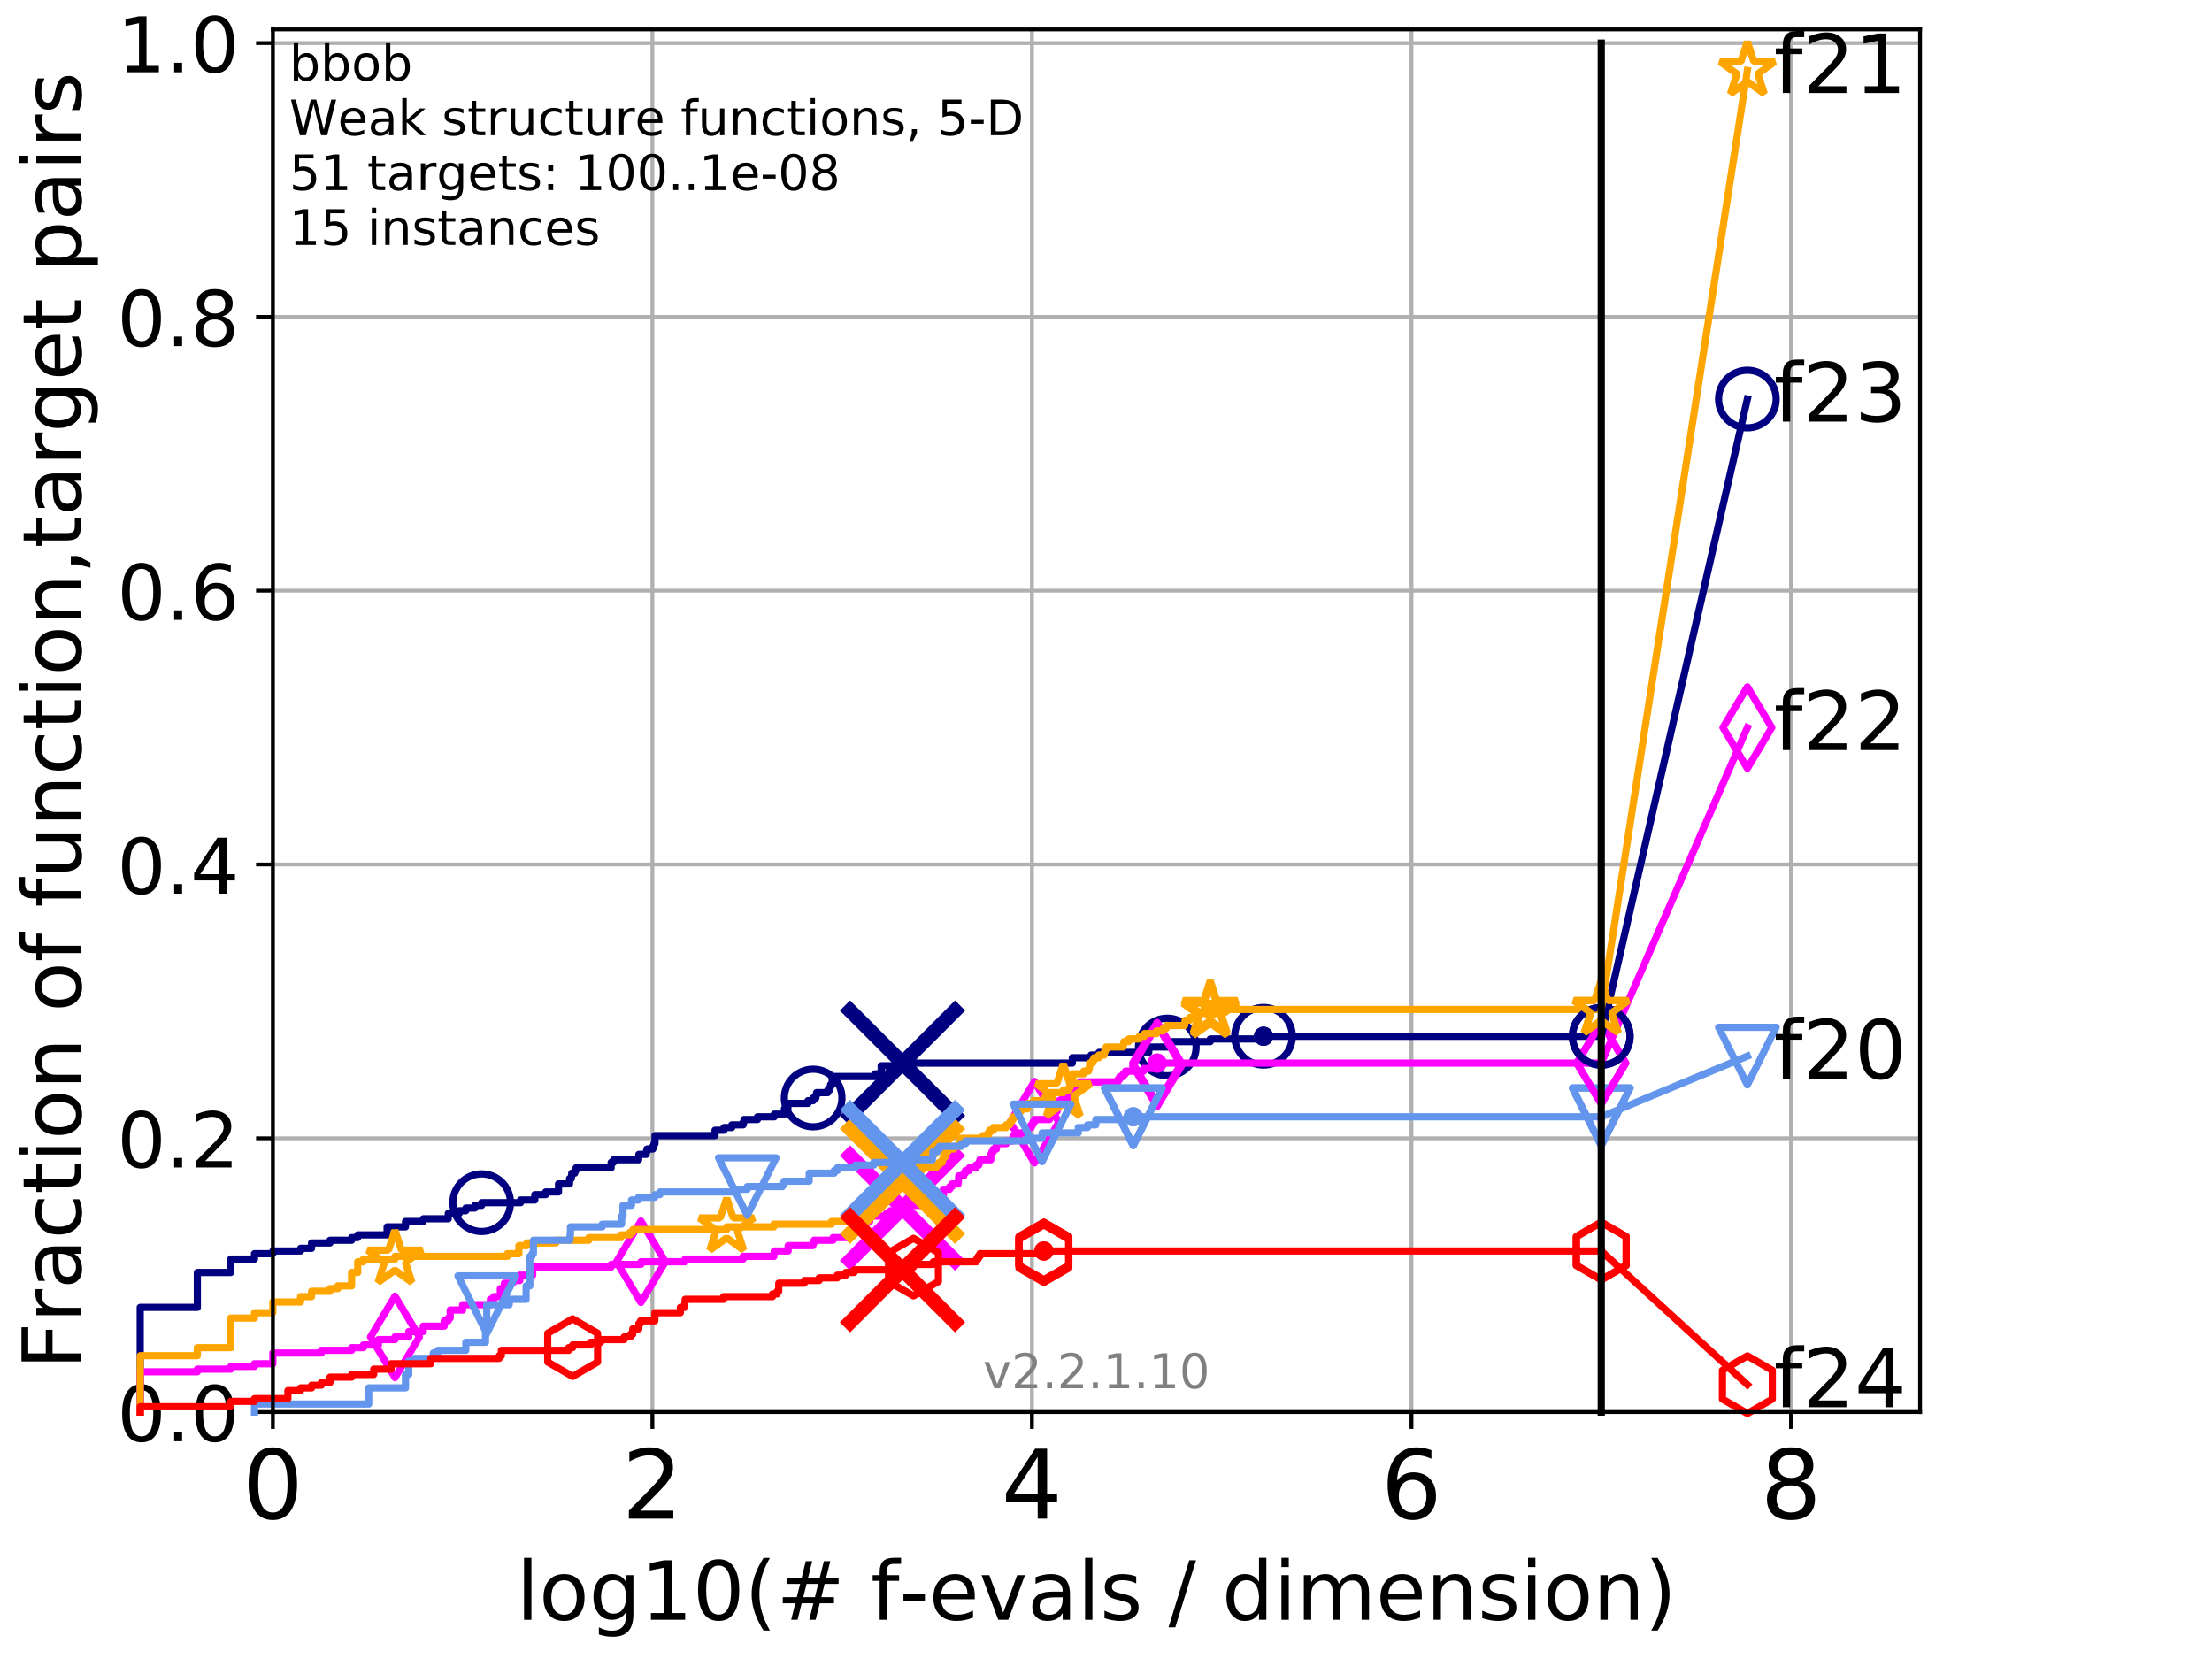<?xml version="1.0" encoding="utf-8" standalone="no"?>
<!DOCTYPE svg PUBLIC "-//W3C//DTD SVG 1.1//EN"
  "http://www.w3.org/Graphics/SVG/1.1/DTD/svg11.dtd">
<!-- Created with matplotlib (http://matplotlib.org/) -->
<svg height="345.6pt" version="1.1" viewBox="0 0 460.8 345.6" width="460.8pt" xmlns="http://www.w3.org/2000/svg" xmlns:xlink="http://www.w3.org/1999/xlink">
 <defs>
  <style type="text/css">
*{stroke-linecap:butt;stroke-linejoin:round;}
  </style>
 </defs>
 <g id="figure_1">
  <g id="patch_1">
   <path d="M 0 345.6 
L 460.8 345.6 
L 460.8 0 
L 0 0 
z
" style="fill:#ffffff;"/>
  </g>
  <g id="axes_1">
   <g id="patch_2">
    <path d="M 56.84 294.16 
L 399.984 294.16 
L 399.984 6.125 
L 56.84 6.125 
z
" style="fill:#ffffff;"/>
   </g>
   <g id="matplotlib.axis_1">
    <g id="xtick_1">
     <g id="line2d_1">
      <path clip-path="url(#p4faa1e0c72)" d="M 56.84 294.16 
L 56.84 6.125 
" style="fill:none;stroke:#b0b0b0;stroke-linecap:square;stroke-width:0.8;"/>
     </g>
     <g id="line2d_2">
      <defs>
       <path d="M 0 0 
L 0 3.5 
" id="mfe5845bbe5" style="stroke:#000000;stroke-width:0.8;"/>
      </defs>
      <g>
       <use style="stroke:#000000;stroke-width:0.8;" x="56.84" xlink:href="#mfe5845bbe5" y="294.16"/>
      </g>
     </g>
     <g id="text_1">
      <!-- 0 -->
      <defs>
       <path d="M 31.781 66.406 
Q 24.172 66.406 20.328 58.906 
Q 16.5 51.422 16.5 36.375 
Q 16.5 21.391 20.328 13.891 
Q 24.172 6.391 31.781 6.391 
Q 39.453 6.391 43.281 13.891 
Q 47.125 21.391 47.125 36.375 
Q 47.125 51.422 43.281 58.906 
Q 39.453 66.406 31.781 66.406 
z
M 31.781 74.219 
Q 44.047 74.219 50.516 64.516 
Q 56.984 54.828 56.984 36.375 
Q 56.984 17.969 50.516 8.266 
Q 44.047 -1.422 31.781 -1.422 
Q 19.531 -1.422 13.062 8.266 
Q 6.594 17.969 6.594 36.375 
Q 6.594 54.828 13.062 64.516 
Q 19.531 74.219 31.781 74.219 
z
" id="DejaVuSans-30"/>
      </defs>
      <g transform="translate(50.477 316.357)scale(0.2 -0.2)">
       <use xlink:href="#DejaVuSans-30"/>
      </g>
     </g>
    </g>
    <g id="xtick_2">
     <g id="line2d_3">
      <path clip-path="url(#p4faa1e0c72)" d="M 135.905 294.16 
L 135.905 6.125 
" style="fill:none;stroke:#b0b0b0;stroke-linecap:square;stroke-width:0.8;"/>
     </g>
     <g id="line2d_4">
      <g>
       <use style="stroke:#000000;stroke-width:0.8;" x="135.905" xlink:href="#mfe5845bbe5" y="294.16"/>
      </g>
     </g>
     <g id="text_2">
      <!-- 2 -->
      <defs>
       <path d="M 19.188 8.297 
L 53.609 8.297 
L 53.609 0 
L 7.328 0 
L 7.328 8.297 
Q 12.938 14.109 22.625 23.891 
Q 32.328 33.688 34.812 36.531 
Q 39.547 41.844 41.422 45.531 
Q 43.312 49.219 43.312 52.781 
Q 43.312 58.594 39.234 62.25 
Q 35.156 65.922 28.609 65.922 
Q 23.969 65.922 18.812 64.312 
Q 13.672 62.703 7.812 59.422 
L 7.812 69.391 
Q 13.766 71.781 18.938 73 
Q 24.125 74.219 28.422 74.219 
Q 39.75 74.219 46.484 68.547 
Q 53.219 62.891 53.219 53.422 
Q 53.219 48.922 51.531 44.891 
Q 49.859 40.875 45.406 35.406 
Q 44.188 33.984 37.641 27.219 
Q 31.109 20.453 19.188 8.297 
z
" id="DejaVuSans-32"/>
      </defs>
      <g transform="translate(129.543 316.357)scale(0.2 -0.2)">
       <use xlink:href="#DejaVuSans-32"/>
      </g>
     </g>
    </g>
    <g id="xtick_3">
     <g id="line2d_5">
      <path clip-path="url(#p4faa1e0c72)" d="M 214.971 294.16 
L 214.971 6.125 
" style="fill:none;stroke:#b0b0b0;stroke-linecap:square;stroke-width:0.8;"/>
     </g>
     <g id="line2d_6">
      <g>
       <use style="stroke:#000000;stroke-width:0.8;" x="214.971" xlink:href="#mfe5845bbe5" y="294.16"/>
      </g>
     </g>
     <g id="text_3">
      <!-- 4 -->
      <defs>
       <path d="M 37.797 64.312 
L 12.891 25.391 
L 37.797 25.391 
z
M 35.203 72.906 
L 47.609 72.906 
L 47.609 25.391 
L 58.016 25.391 
L 58.016 17.188 
L 47.609 17.188 
L 47.609 0 
L 37.797 0 
L 37.797 17.188 
L 4.891 17.188 
L 4.891 26.703 
z
" id="DejaVuSans-34"/>
      </defs>
      <g transform="translate(208.608 316.357)scale(0.2 -0.2)">
       <use xlink:href="#DejaVuSans-34"/>
      </g>
     </g>
    </g>
    <g id="xtick_4">
     <g id="line2d_7">
      <path clip-path="url(#p4faa1e0c72)" d="M 294.036 294.16 
L 294.036 6.125 
" style="fill:none;stroke:#b0b0b0;stroke-linecap:square;stroke-width:0.8;"/>
     </g>
     <g id="line2d_8">
      <g>
       <use style="stroke:#000000;stroke-width:0.8;" x="294.036" xlink:href="#mfe5845bbe5" y="294.16"/>
      </g>
     </g>
     <g id="text_4">
      <!-- 6 -->
      <defs>
       <path d="M 33.016 40.375 
Q 26.375 40.375 22.484 35.828 
Q 18.609 31.297 18.609 23.391 
Q 18.609 15.531 22.484 10.953 
Q 26.375 6.391 33.016 6.391 
Q 39.656 6.391 43.531 10.953 
Q 47.406 15.531 47.406 23.391 
Q 47.406 31.297 43.531 35.828 
Q 39.656 40.375 33.016 40.375 
z
M 52.594 71.297 
L 52.594 62.312 
Q 48.875 64.062 45.094 64.984 
Q 41.312 65.922 37.594 65.922 
Q 27.828 65.922 22.672 59.328 
Q 17.531 52.734 16.797 39.406 
Q 19.672 43.656 24.016 45.922 
Q 28.375 48.188 33.594 48.188 
Q 44.578 48.188 50.953 41.516 
Q 57.328 34.859 57.328 23.391 
Q 57.328 12.156 50.688 5.359 
Q 44.047 -1.422 33.016 -1.422 
Q 20.359 -1.422 13.672 8.266 
Q 6.984 17.969 6.984 36.375 
Q 6.984 53.656 15.188 63.938 
Q 23.391 74.219 37.203 74.219 
Q 40.922 74.219 44.703 73.484 
Q 48.484 72.75 52.594 71.297 
z
" id="DejaVuSans-36"/>
      </defs>
      <g transform="translate(287.674 316.357)scale(0.2 -0.2)">
       <use xlink:href="#DejaVuSans-36"/>
      </g>
     </g>
    </g>
    <g id="xtick_5">
     <g id="line2d_9">
      <path clip-path="url(#p4faa1e0c72)" d="M 373.102 294.16 
L 373.102 6.125 
" style="fill:none;stroke:#b0b0b0;stroke-linecap:square;stroke-width:0.8;"/>
     </g>
     <g id="line2d_10">
      <g>
       <use style="stroke:#000000;stroke-width:0.8;" x="373.102" xlink:href="#mfe5845bbe5" y="294.16"/>
      </g>
     </g>
     <g id="text_5">
      <!-- 8 -->
      <defs>
       <path d="M 31.781 34.625 
Q 24.75 34.625 20.719 30.859 
Q 16.703 27.094 16.703 20.516 
Q 16.703 13.922 20.719 10.156 
Q 24.75 6.391 31.781 6.391 
Q 38.812 6.391 42.859 10.172 
Q 46.922 13.969 46.922 20.516 
Q 46.922 27.094 42.891 30.859 
Q 38.875 34.625 31.781 34.625 
z
M 21.922 38.812 
Q 15.578 40.375 12.031 44.719 
Q 8.5 49.078 8.5 55.328 
Q 8.5 64.062 14.719 69.141 
Q 20.953 74.219 31.781 74.219 
Q 42.672 74.219 48.875 69.141 
Q 55.078 64.062 55.078 55.328 
Q 55.078 49.078 51.531 44.719 
Q 48 40.375 41.703 38.812 
Q 48.828 37.156 52.797 32.312 
Q 56.781 27.484 56.781 20.516 
Q 56.781 9.906 50.312 4.234 
Q 43.844 -1.422 31.781 -1.422 
Q 19.734 -1.422 13.25 4.234 
Q 6.781 9.906 6.781 20.516 
Q 6.781 27.484 10.781 32.312 
Q 14.797 37.156 21.922 38.812 
z
M 18.312 54.391 
Q 18.312 48.734 21.844 45.562 
Q 25.391 42.391 31.781 42.391 
Q 38.141 42.391 41.719 45.562 
Q 45.312 48.734 45.312 54.391 
Q 45.312 60.062 41.719 63.234 
Q 38.141 66.406 31.781 66.406 
Q 25.391 66.406 21.844 63.234 
Q 18.312 60.062 18.312 54.391 
z
" id="DejaVuSans-38"/>
      </defs>
      <g transform="translate(366.739 316.357)scale(0.2 -0.2)">
       <use xlink:href="#DejaVuSans-38"/>
      </g>
     </g>
    </g>
    <g id="text_6">
     <!-- log10(# f-evals / dimension) -->
     <defs>
      <path d="M 9.422 75.984 
L 18.406 75.984 
L 18.406 0 
L 9.422 0 
z
" id="DejaVuSans-6c"/>
      <path d="M 30.609 48.391 
Q 23.391 48.391 19.188 42.75 
Q 14.984 37.109 14.984 27.297 
Q 14.984 17.484 19.156 11.844 
Q 23.344 6.203 30.609 6.203 
Q 37.797 6.203 41.984 11.859 
Q 46.188 17.531 46.188 27.297 
Q 46.188 37.016 41.984 42.703 
Q 37.797 48.391 30.609 48.391 
z
M 30.609 56 
Q 42.328 56 49.016 48.375 
Q 55.719 40.766 55.719 27.297 
Q 55.719 13.875 49.016 6.219 
Q 42.328 -1.422 30.609 -1.422 
Q 18.844 -1.422 12.172 6.219 
Q 5.516 13.875 5.516 27.297 
Q 5.516 40.766 12.172 48.375 
Q 18.844 56 30.609 56 
z
" id="DejaVuSans-6f"/>
      <path d="M 45.406 27.984 
Q 45.406 37.75 41.375 43.109 
Q 37.359 48.484 30.078 48.484 
Q 22.859 48.484 18.828 43.109 
Q 14.797 37.75 14.797 27.984 
Q 14.797 18.266 18.828 12.891 
Q 22.859 7.516 30.078 7.516 
Q 37.359 7.516 41.375 12.891 
Q 45.406 18.266 45.406 27.984 
z
M 54.391 6.781 
Q 54.391 -7.172 48.188 -13.984 
Q 42 -20.797 29.203 -20.797 
Q 24.469 -20.797 20.266 -20.094 
Q 16.062 -19.391 12.109 -17.922 
L 12.109 -9.188 
Q 16.062 -11.328 19.922 -12.344 
Q 23.781 -13.375 27.781 -13.375 
Q 36.625 -13.375 41.016 -8.766 
Q 45.406 -4.156 45.406 5.172 
L 45.406 9.625 
Q 42.625 4.781 38.281 2.391 
Q 33.938 0 27.875 0 
Q 17.828 0 11.672 7.656 
Q 5.516 15.328 5.516 27.984 
Q 5.516 40.672 11.672 48.328 
Q 17.828 56 27.875 56 
Q 33.938 56 38.281 53.609 
Q 42.625 51.219 45.406 46.391 
L 45.406 54.688 
L 54.391 54.688 
z
" id="DejaVuSans-67"/>
      <path d="M 12.406 8.297 
L 28.516 8.297 
L 28.516 63.922 
L 10.984 60.406 
L 10.984 69.391 
L 28.422 72.906 
L 38.281 72.906 
L 38.281 8.297 
L 54.391 8.297 
L 54.391 0 
L 12.406 0 
z
" id="DejaVuSans-31"/>
      <path d="M 31 75.875 
Q 24.469 64.656 21.281 53.656 
Q 18.109 42.672 18.109 31.391 
Q 18.109 20.125 21.312 9.062 
Q 24.516 -2 31 -13.188 
L 23.188 -13.188 
Q 15.875 -1.703 12.234 9.375 
Q 8.594 20.453 8.594 31.391 
Q 8.594 42.281 12.203 53.312 
Q 15.828 64.359 23.188 75.875 
z
" id="DejaVuSans-28"/>
      <path d="M 51.125 44 
L 36.922 44 
L 32.812 27.688 
L 47.125 27.688 
z
M 43.797 71.781 
L 38.719 51.516 
L 52.984 51.516 
L 58.109 71.781 
L 65.922 71.781 
L 60.891 51.516 
L 76.125 51.516 
L 76.125 44 
L 58.984 44 
L 54.984 27.688 
L 70.516 27.688 
L 70.516 20.219 
L 53.078 20.219 
L 48 0 
L 40.188 0 
L 45.219 20.219 
L 30.906 20.219 
L 25.875 0 
L 18.016 0 
L 23.094 20.219 
L 7.719 20.219 
L 7.719 27.688 
L 24.906 27.688 
L 29 44 
L 13.281 44 
L 13.281 51.516 
L 30.906 51.516 
L 35.891 71.781 
z
" id="DejaVuSans-23"/>
      <path id="DejaVuSans-20"/>
      <path d="M 37.109 75.984 
L 37.109 68.5 
L 28.516 68.5 
Q 23.688 68.5 21.797 66.547 
Q 19.922 64.594 19.922 59.516 
L 19.922 54.688 
L 34.719 54.688 
L 34.719 47.703 
L 19.922 47.703 
L 19.922 0 
L 10.891 0 
L 10.891 47.703 
L 2.297 47.703 
L 2.297 54.688 
L 10.891 54.688 
L 10.891 58.5 
Q 10.891 67.625 15.141 71.797 
Q 19.391 75.984 28.609 75.984 
z
" id="DejaVuSans-66"/>
      <path d="M 4.891 31.391 
L 31.203 31.391 
L 31.203 23.391 
L 4.891 23.391 
z
" id="DejaVuSans-2d"/>
      <path d="M 56.203 29.594 
L 56.203 25.203 
L 14.891 25.203 
Q 15.484 15.922 20.484 11.062 
Q 25.484 6.203 34.422 6.203 
Q 39.594 6.203 44.453 7.469 
Q 49.312 8.734 54.109 11.281 
L 54.109 2.781 
Q 49.266 0.734 44.188 -0.344 
Q 39.109 -1.422 33.891 -1.422 
Q 20.797 -1.422 13.156 6.188 
Q 5.516 13.812 5.516 26.812 
Q 5.516 40.234 12.766 48.109 
Q 20.016 56 32.328 56 
Q 43.359 56 49.781 48.891 
Q 56.203 41.797 56.203 29.594 
z
M 47.219 32.234 
Q 47.125 39.594 43.094 43.984 
Q 39.062 48.391 32.422 48.391 
Q 24.906 48.391 20.391 44.141 
Q 15.875 39.891 15.188 32.172 
z
" id="DejaVuSans-65"/>
      <path d="M 2.984 54.688 
L 12.5 54.688 
L 29.594 8.797 
L 46.688 54.688 
L 56.203 54.688 
L 35.688 0 
L 23.484 0 
z
" id="DejaVuSans-76"/>
      <path d="M 34.281 27.484 
Q 23.391 27.484 19.188 25 
Q 14.984 22.516 14.984 16.5 
Q 14.984 11.719 18.141 8.906 
Q 21.297 6.109 26.703 6.109 
Q 34.188 6.109 38.703 11.406 
Q 43.219 16.703 43.219 25.484 
L 43.219 27.484 
z
M 52.203 31.203 
L 52.203 0 
L 43.219 0 
L 43.219 8.297 
Q 40.141 3.328 35.547 0.953 
Q 30.953 -1.422 24.312 -1.422 
Q 15.922 -1.422 10.953 3.297 
Q 6 8.016 6 15.922 
Q 6 25.141 12.172 29.828 
Q 18.359 34.516 30.609 34.516 
L 43.219 34.516 
L 43.219 35.406 
Q 43.219 41.609 39.141 45 
Q 35.062 48.391 27.688 48.391 
Q 23 48.391 18.547 47.266 
Q 14.109 46.141 10.016 43.891 
L 10.016 52.203 
Q 14.938 54.109 19.578 55.047 
Q 24.219 56 28.609 56 
Q 40.484 56 46.344 49.844 
Q 52.203 43.703 52.203 31.203 
z
" id="DejaVuSans-61"/>
      <path d="M 44.281 53.078 
L 44.281 44.578 
Q 40.484 46.531 36.375 47.5 
Q 32.281 48.484 27.875 48.484 
Q 21.188 48.484 17.844 46.438 
Q 14.5 44.391 14.5 40.281 
Q 14.5 37.156 16.891 35.375 
Q 19.281 33.594 26.516 31.984 
L 29.594 31.297 
Q 39.156 29.25 43.188 25.516 
Q 47.219 21.781 47.219 15.094 
Q 47.219 7.469 41.188 3.016 
Q 35.156 -1.422 24.609 -1.422 
Q 20.219 -1.422 15.453 -0.562 
Q 10.688 0.297 5.422 2 
L 5.422 11.281 
Q 10.406 8.688 15.234 7.391 
Q 20.062 6.109 24.812 6.109 
Q 31.156 6.109 34.562 8.281 
Q 37.984 10.453 37.984 14.406 
Q 37.984 18.062 35.516 20.016 
Q 33.062 21.969 24.703 23.781 
L 21.578 24.516 
Q 13.234 26.266 9.516 29.906 
Q 5.812 33.547 5.812 39.891 
Q 5.812 47.609 11.281 51.797 
Q 16.75 56 26.812 56 
Q 31.781 56 36.172 55.266 
Q 40.578 54.547 44.281 53.078 
z
" id="DejaVuSans-73"/>
      <path d="M 25.391 72.906 
L 33.688 72.906 
L 8.297 -9.281 
L 0 -9.281 
z
" id="DejaVuSans-2f"/>
      <path d="M 45.406 46.391 
L 45.406 75.984 
L 54.391 75.984 
L 54.391 0 
L 45.406 0 
L 45.406 8.203 
Q 42.578 3.328 38.25 0.953 
Q 33.938 -1.422 27.875 -1.422 
Q 17.969 -1.422 11.734 6.484 
Q 5.516 14.406 5.516 27.297 
Q 5.516 40.188 11.734 48.094 
Q 17.969 56 27.875 56 
Q 33.938 56 38.25 53.625 
Q 42.578 51.266 45.406 46.391 
z
M 14.797 27.297 
Q 14.797 17.391 18.875 11.75 
Q 22.953 6.109 30.078 6.109 
Q 37.203 6.109 41.297 11.75 
Q 45.406 17.391 45.406 27.297 
Q 45.406 37.203 41.297 42.844 
Q 37.203 48.484 30.078 48.484 
Q 22.953 48.484 18.875 42.844 
Q 14.797 37.203 14.797 27.297 
z
" id="DejaVuSans-64"/>
      <path d="M 9.422 54.688 
L 18.406 54.688 
L 18.406 0 
L 9.422 0 
z
M 9.422 75.984 
L 18.406 75.984 
L 18.406 64.594 
L 9.422 64.594 
z
" id="DejaVuSans-69"/>
      <path d="M 52 44.188 
Q 55.375 50.25 60.062 53.125 
Q 64.75 56 71.094 56 
Q 79.641 56 84.281 50.016 
Q 88.922 44.047 88.922 33.016 
L 88.922 0 
L 79.891 0 
L 79.891 32.719 
Q 79.891 40.578 77.094 44.375 
Q 74.312 48.188 68.609 48.188 
Q 61.625 48.188 57.562 43.547 
Q 53.516 38.922 53.516 30.906 
L 53.516 0 
L 44.484 0 
L 44.484 32.719 
Q 44.484 40.625 41.703 44.406 
Q 38.922 48.188 33.109 48.188 
Q 26.219 48.188 22.156 43.531 
Q 18.109 38.875 18.109 30.906 
L 18.109 0 
L 9.078 0 
L 9.078 54.688 
L 18.109 54.688 
L 18.109 46.188 
Q 21.188 51.219 25.484 53.609 
Q 29.781 56 35.688 56 
Q 41.656 56 45.828 52.969 
Q 50 49.953 52 44.188 
z
" id="DejaVuSans-6d"/>
      <path d="M 54.891 33.016 
L 54.891 0 
L 45.906 0 
L 45.906 32.719 
Q 45.906 40.484 42.875 44.328 
Q 39.844 48.188 33.797 48.188 
Q 26.516 48.188 22.312 43.547 
Q 18.109 38.922 18.109 30.906 
L 18.109 0 
L 9.078 0 
L 9.078 54.688 
L 18.109 54.688 
L 18.109 46.188 
Q 21.344 51.125 25.703 53.562 
Q 30.078 56 35.797 56 
Q 45.219 56 50.047 50.172 
Q 54.891 44.344 54.891 33.016 
z
" id="DejaVuSans-6e"/>
      <path d="M 8.016 75.875 
L 15.828 75.875 
Q 23.141 64.359 26.781 53.312 
Q 30.422 42.281 30.422 31.391 
Q 30.422 20.453 26.781 9.375 
Q 23.141 -1.703 15.828 -13.188 
L 8.016 -13.188 
Q 14.5 -2 17.703 9.062 
Q 20.906 20.125 20.906 31.391 
Q 20.906 42.672 17.703 53.656 
Q 14.5 64.656 8.016 75.875 
z
" id="DejaVuSans-29"/>
     </defs>
     <g transform="translate(107.571 337.434)scale(0.17 -0.17)">
      <use xlink:href="#DejaVuSans-6c"/>
      <use x="27.783" xlink:href="#DejaVuSans-6f"/>
      <use x="88.965" xlink:href="#DejaVuSans-67"/>
      <use x="152.441" xlink:href="#DejaVuSans-31"/>
      <use x="216.064" xlink:href="#DejaVuSans-30"/>
      <use x="279.688" xlink:href="#DejaVuSans-28"/>
      <use x="318.701" xlink:href="#DejaVuSans-23"/>
      <use x="402.49" xlink:href="#DejaVuSans-20"/>
      <use x="434.277" xlink:href="#DejaVuSans-66"/>
      <use x="469.404" xlink:href="#DejaVuSans-2d"/>
      <use x="505.488" xlink:href="#DejaVuSans-65"/>
      <use x="567.012" xlink:href="#DejaVuSans-76"/>
      <use x="626.191" xlink:href="#DejaVuSans-61"/>
      <use x="687.471" xlink:href="#DejaVuSans-6c"/>
      <use x="715.254" xlink:href="#DejaVuSans-73"/>
      <use x="767.354" xlink:href="#DejaVuSans-20"/>
      <use x="799.141" xlink:href="#DejaVuSans-2f"/>
      <use x="832.832" xlink:href="#DejaVuSans-20"/>
      <use x="864.619" xlink:href="#DejaVuSans-64"/>
      <use x="928.096" xlink:href="#DejaVuSans-69"/>
      <use x="955.879" xlink:href="#DejaVuSans-6d"/>
      <use x="1053.291" xlink:href="#DejaVuSans-65"/>
      <use x="1114.814" xlink:href="#DejaVuSans-6e"/>
      <use x="1178.193" xlink:href="#DejaVuSans-73"/>
      <use x="1230.293" xlink:href="#DejaVuSans-69"/>
      <use x="1258.076" xlink:href="#DejaVuSans-6f"/>
      <use x="1319.258" xlink:href="#DejaVuSans-6e"/>
      <use x="1382.637" xlink:href="#DejaVuSans-29"/>
     </g>
    </g>
   </g>
   <g id="matplotlib.axis_2">
    <g id="ytick_1">
     <g id="line2d_11">
      <path clip-path="url(#p4faa1e0c72)" d="M 56.84 294.16 
L 399.984 294.16 
" style="fill:none;stroke:#b0b0b0;stroke-linecap:square;stroke-width:0.8;"/>
     </g>
     <g id="line2d_12">
      <defs>
       <path d="M 0 0 
L -3.5 0 
" id="m2a8daf55e3" style="stroke:#000000;stroke-width:0.8;"/>
      </defs>
      <g>
       <use style="stroke:#000000;stroke-width:0.8;" x="56.84" xlink:href="#m2a8daf55e3" y="294.16"/>
      </g>
     </g>
     <g id="text_7">
      <!-- 0.0 -->
      <defs>
       <path d="M 10.688 12.406 
L 21 12.406 
L 21 0 
L 10.688 0 
z
" id="DejaVuSans-2e"/>
      </defs>
      <g transform="translate(24.395 300.239)scale(0.16 -0.16)">
       <use xlink:href="#DejaVuSans-30"/>
       <use x="63.623" xlink:href="#DejaVuSans-2e"/>
       <use x="95.41" xlink:href="#DejaVuSans-30"/>
      </g>
     </g>
    </g>
    <g id="ytick_2">
     <g id="line2d_13">
      <path clip-path="url(#p4faa1e0c72)" d="M 56.84 237.123 
L 399.984 237.123 
" style="fill:none;stroke:#b0b0b0;stroke-linecap:square;stroke-width:0.8;"/>
     </g>
     <g id="line2d_14">
      <g>
       <use style="stroke:#000000;stroke-width:0.8;" x="56.84" xlink:href="#m2a8daf55e3" y="237.123"/>
      </g>
     </g>
     <g id="text_8">
      <!-- 0.2 -->
      <g transform="translate(24.395 243.202)scale(0.16 -0.16)">
       <use xlink:href="#DejaVuSans-30"/>
       <use x="63.623" xlink:href="#DejaVuSans-2e"/>
       <use x="95.41" xlink:href="#DejaVuSans-32"/>
      </g>
     </g>
    </g>
    <g id="ytick_3">
     <g id="line2d_15">
      <path clip-path="url(#p4faa1e0c72)" d="M 56.84 180.087 
L 399.984 180.087 
" style="fill:none;stroke:#b0b0b0;stroke-linecap:square;stroke-width:0.8;"/>
     </g>
     <g id="line2d_16">
      <g>
       <use style="stroke:#000000;stroke-width:0.8;" x="56.84" xlink:href="#m2a8daf55e3" y="180.087"/>
      </g>
     </g>
     <g id="text_9">
      <!-- 0.4 -->
      <g transform="translate(24.395 186.166)scale(0.16 -0.16)">
       <use xlink:href="#DejaVuSans-30"/>
       <use x="63.623" xlink:href="#DejaVuSans-2e"/>
       <use x="95.41" xlink:href="#DejaVuSans-34"/>
      </g>
     </g>
    </g>
    <g id="ytick_4">
     <g id="line2d_17">
      <path clip-path="url(#p4faa1e0c72)" d="M 56.84 123.05 
L 399.984 123.05 
" style="fill:none;stroke:#b0b0b0;stroke-linecap:square;stroke-width:0.8;"/>
     </g>
     <g id="line2d_18">
      <g>
       <use style="stroke:#000000;stroke-width:0.8;" x="56.84" xlink:href="#m2a8daf55e3" y="123.05"/>
      </g>
     </g>
     <g id="text_10">
      <!-- 0.6 -->
      <g transform="translate(24.395 129.129)scale(0.16 -0.16)">
       <use xlink:href="#DejaVuSans-30"/>
       <use x="63.623" xlink:href="#DejaVuSans-2e"/>
       <use x="95.41" xlink:href="#DejaVuSans-36"/>
      </g>
     </g>
    </g>
    <g id="ytick_5">
     <g id="line2d_19">
      <path clip-path="url(#p4faa1e0c72)" d="M 56.84 66.014 
L 399.984 66.014 
" style="fill:none;stroke:#b0b0b0;stroke-linecap:square;stroke-width:0.8;"/>
     </g>
     <g id="line2d_20">
      <g>
       <use style="stroke:#000000;stroke-width:0.8;" x="56.84" xlink:href="#m2a8daf55e3" y="66.014"/>
      </g>
     </g>
     <g id="text_11">
      <!-- 0.8 -->
      <g transform="translate(24.395 72.092)scale(0.16 -0.16)">
       <use xlink:href="#DejaVuSans-30"/>
       <use x="63.623" xlink:href="#DejaVuSans-2e"/>
       <use x="95.41" xlink:href="#DejaVuSans-38"/>
      </g>
     </g>
    </g>
    <g id="ytick_6">
     <g id="line2d_21">
      <path clip-path="url(#p4faa1e0c72)" d="M 56.84 8.977 
L 399.984 8.977 
" style="fill:none;stroke:#b0b0b0;stroke-linecap:square;stroke-width:0.8;"/>
     </g>
     <g id="line2d_22">
      <g>
       <use style="stroke:#000000;stroke-width:0.8;" x="56.84" xlink:href="#m2a8daf55e3" y="8.977"/>
      </g>
     </g>
     <g id="text_12">
      <!-- 1.0 -->
      <g transform="translate(24.395 15.056)scale(0.16 -0.16)">
       <use xlink:href="#DejaVuSans-31"/>
       <use x="63.623" xlink:href="#DejaVuSans-2e"/>
       <use x="95.41" xlink:href="#DejaVuSans-30"/>
      </g>
     </g>
    </g>
    <g id="text_13">
     <!-- Fraction of function,target pairs -->
     <defs>
      <path d="M 9.812 72.906 
L 51.703 72.906 
L 51.703 64.594 
L 19.672 64.594 
L 19.672 43.109 
L 48.578 43.109 
L 48.578 34.812 
L 19.672 34.812 
L 19.672 0 
L 9.812 0 
z
" id="DejaVuSans-46"/>
      <path d="M 41.109 46.297 
Q 39.594 47.172 37.812 47.578 
Q 36.031 48 33.891 48 
Q 26.266 48 22.188 43.047 
Q 18.109 38.094 18.109 28.812 
L 18.109 0 
L 9.078 0 
L 9.078 54.688 
L 18.109 54.688 
L 18.109 46.188 
Q 20.953 51.172 25.484 53.578 
Q 30.031 56 36.531 56 
Q 37.453 56 38.578 55.875 
Q 39.703 55.766 41.062 55.516 
z
" id="DejaVuSans-72"/>
      <path d="M 48.781 52.594 
L 48.781 44.188 
Q 44.969 46.297 41.141 47.344 
Q 37.312 48.391 33.406 48.391 
Q 24.656 48.391 19.812 42.844 
Q 14.984 37.312 14.984 27.297 
Q 14.984 17.281 19.812 11.734 
Q 24.656 6.203 33.406 6.203 
Q 37.312 6.203 41.141 7.25 
Q 44.969 8.297 48.781 10.406 
L 48.781 2.094 
Q 45.016 0.344 40.984 -0.531 
Q 36.969 -1.422 32.422 -1.422 
Q 20.062 -1.422 12.781 6.344 
Q 5.516 14.109 5.516 27.297 
Q 5.516 40.672 12.859 48.328 
Q 20.219 56 33.016 56 
Q 37.156 56 41.109 55.141 
Q 45.062 54.297 48.781 52.594 
z
" id="DejaVuSans-63"/>
      <path d="M 18.312 70.219 
L 18.312 54.688 
L 36.812 54.688 
L 36.812 47.703 
L 18.312 47.703 
L 18.312 18.016 
Q 18.312 11.328 20.141 9.422 
Q 21.969 7.516 27.594 7.516 
L 36.812 7.516 
L 36.812 0 
L 27.594 0 
Q 17.188 0 13.234 3.875 
Q 9.281 7.766 9.281 18.016 
L 9.281 47.703 
L 2.688 47.703 
L 2.688 54.688 
L 9.281 54.688 
L 9.281 70.219 
z
" id="DejaVuSans-74"/>
      <path d="M 8.5 21.578 
L 8.5 54.688 
L 17.484 54.688 
L 17.484 21.922 
Q 17.484 14.156 20.5 10.266 
Q 23.531 6.391 29.594 6.391 
Q 36.859 6.391 41.078 11.031 
Q 45.312 15.672 45.312 23.688 
L 45.312 54.688 
L 54.297 54.688 
L 54.297 0 
L 45.312 0 
L 45.312 8.406 
Q 42.047 3.422 37.719 1 
Q 33.406 -1.422 27.688 -1.422 
Q 18.266 -1.422 13.375 4.438 
Q 8.5 10.297 8.5 21.578 
z
M 31.109 56 
z
" id="DejaVuSans-75"/>
      <path d="M 11.719 12.406 
L 22.016 12.406 
L 22.016 4 
L 14.016 -11.625 
L 7.719 -11.625 
L 11.719 4 
z
" id="DejaVuSans-2c"/>
      <path d="M 18.109 8.203 
L 18.109 -20.797 
L 9.078 -20.797 
L 9.078 54.688 
L 18.109 54.688 
L 18.109 46.391 
Q 20.953 51.266 25.266 53.625 
Q 29.594 56 35.594 56 
Q 45.562 56 51.781 48.094 
Q 58.016 40.188 58.016 27.297 
Q 58.016 14.406 51.781 6.484 
Q 45.562 -1.422 35.594 -1.422 
Q 29.594 -1.422 25.266 0.953 
Q 20.953 3.328 18.109 8.203 
z
M 48.688 27.297 
Q 48.688 37.203 44.609 42.844 
Q 40.531 48.484 33.406 48.484 
Q 26.266 48.484 22.188 42.844 
Q 18.109 37.203 18.109 27.297 
Q 18.109 17.391 22.188 11.75 
Q 26.266 6.109 33.406 6.109 
Q 40.531 6.109 44.609 11.75 
Q 48.688 17.391 48.688 27.297 
z
" id="DejaVuSans-70"/>
     </defs>
     <g transform="translate(16.86 285.282)rotate(-90)scale(0.17 -0.17)">
      <use xlink:href="#DejaVuSans-46"/>
      <use x="57.41" xlink:href="#DejaVuSans-72"/>
      <use x="98.523" xlink:href="#DejaVuSans-61"/>
      <use x="159.803" xlink:href="#DejaVuSans-63"/>
      <use x="214.783" xlink:href="#DejaVuSans-74"/>
      <use x="253.992" xlink:href="#DejaVuSans-69"/>
      <use x="281.775" xlink:href="#DejaVuSans-6f"/>
      <use x="342.957" xlink:href="#DejaVuSans-6e"/>
      <use x="406.336" xlink:href="#DejaVuSans-20"/>
      <use x="438.123" xlink:href="#DejaVuSans-6f"/>
      <use x="499.305" xlink:href="#DejaVuSans-66"/>
      <use x="534.51" xlink:href="#DejaVuSans-20"/>
      <use x="566.297" xlink:href="#DejaVuSans-66"/>
      <use x="601.502" xlink:href="#DejaVuSans-75"/>
      <use x="664.881" xlink:href="#DejaVuSans-6e"/>
      <use x="728.26" xlink:href="#DejaVuSans-63"/>
      <use x="783.24" xlink:href="#DejaVuSans-74"/>
      <use x="822.449" xlink:href="#DejaVuSans-69"/>
      <use x="850.232" xlink:href="#DejaVuSans-6f"/>
      <use x="911.414" xlink:href="#DejaVuSans-6e"/>
      <use x="974.793" xlink:href="#DejaVuSans-2c"/>
      <use x="1006.58" xlink:href="#DejaVuSans-74"/>
      <use x="1045.789" xlink:href="#DejaVuSans-61"/>
      <use x="1107.068" xlink:href="#DejaVuSans-72"/>
      <use x="1148.166" xlink:href="#DejaVuSans-67"/>
      <use x="1211.643" xlink:href="#DejaVuSans-65"/>
      <use x="1273.166" xlink:href="#DejaVuSans-74"/>
      <use x="1312.375" xlink:href="#DejaVuSans-20"/>
      <use x="1344.162" xlink:href="#DejaVuSans-70"/>
      <use x="1407.639" xlink:href="#DejaVuSans-61"/>
      <use x="1468.918" xlink:href="#DejaVuSans-69"/>
      <use x="1496.701" xlink:href="#DejaVuSans-72"/>
      <use x="1537.814" xlink:href="#DejaVuSans-73"/>
     </g>
    </g>
   </g>
   <g id="line2d_23">
    <defs>
     <path d="M 0 1.5 
C 0.398 1.5 0.779 1.342 1.061 1.061 
C 1.342 0.779 1.5 0.398 1.5 0 
C 1.5 -0.398 1.342 -0.779 1.061 -1.061 
C 0.779 -1.342 0.398 -1.5 0 -1.5 
C -0.398 -1.5 -0.779 -1.342 -1.061 -1.061 
C -1.342 -0.779 -1.5 -0.398 -1.5 0 
C -1.5 0.398 -1.342 0.779 -1.061 1.061 
C -0.779 1.342 -0.398 1.5 0 1.5 
z
" id="m53eb8a37ba" style="stroke:#000080;"/>
    </defs>
    <g>
     <use style="fill:#000080;stroke:#000080;" x="263.214" xlink:href="#m53eb8a37ba" y="215.874"/>
     <use style="fill:#000080;stroke:#000080;" x="263.214" xlink:href="#m53eb8a37ba" y="215.874"/>
    </g>
   </g>
   <g id="line2d_24">
    <path d="M 29.208 294.16 
L 29.208 272.352 
L 41.108 272.352 
L 41.108 265.083 
L 48.07 265.083 
L 48.07 262.287 
L 53.009 262.287 
L 53.009 261.168 
L 56.84 261.168 
L 56.84 260.609 
L 62.617 260.609 
L 62.617 260.05 
L 64.909 260.05 
L 64.909 258.932 
L 68.741 258.932 
L 68.741 258.372 
L 73.245 258.372 
L 73.245 257.813 
L 74.517 257.813 
L 74.517 257.254 
L 80.641 257.254 
L 80.641 255.576 
L 84.472 255.576 
L 84.472 254.458 
L 88.165 254.458 
L 88.165 253.899 
L 93.379 253.899 
L 93.379 252.781 
L 95.672 252.781 
L 95.672 252.221 
L 97.046 252.221 
L 97.046 251.662 
L 98.921 251.662 
L 98.921 251.103 
L 100.341 251.103 
L 100.341 250.544 
L 108.444 250.544 
L 108.444 249.985 
L 111.404 249.985 
L 111.404 248.866 
L 113.678 248.866 
L 113.678 248.307 
L 116.343 248.307 
L 116.343 246.63 
L 118.649 246.63 
L 118.649 245.511 
L 119.02 245.511 
L 119.111 244.393 
L 119.739 244.393 
L 119.739 243.834 
L 120.001 243.834 
L 120.001 243.274 
L 127.306 243.274 
L 127.306 242.156 
L 127.809 242.156 
L 127.809 241.597 
L 133.034 241.597 
L 133.075 240.479 
L 134.623 240.479 
L 134.623 239.919 
L 134.77 239.919 
L 134.77 239.36 
L 136.008 239.36 
L 136.008 238.801 
L 136.245 238.801 
L 136.245 238.242 
L 136.446 238.242 
L 136.446 236.564 
L 148.952 236.564 
L 148.952 235.446 
L 150.821 235.446 
L 150.821 234.887 
L 152.455 234.887 
L 152.455 234.327 
L 154.813 234.327 
L 154.813 233.768 
L 154.983 233.768 
L 154.983 233.209 
L 157.792 233.209 
L 157.792 232.65 
L 161.296 232.65 
L 161.296 232.091 
L 163.4 232.091 
L 163.4 230.972 
L 164.132 230.972 
L 164.158 229.854 
L 168.32 229.854 
L 168.32 229.295 
L 169.393 229.295 
L 169.393 228.736 
L 169.955 228.736 
L 169.955 228.176 
L 170.105 228.176 
L 170.105 227.617 
L 172.441 227.617 
L 172.441 227.058 
L 172.857 227.058 
L 172.857 226.499 
L 173.012 226.499 
L 173.012 225.94 
L 173.352 225.94 
L 173.352 224.262 
L 182.319 224.262 
L 182.319 223.703 
L 183.565 223.703 
L 183.565 222.025 
L 186.902 222.025 
L 186.902 221.466 
L 223.389 221.466 
L 223.389 220.348 
L 227.285 220.348 
L 227.285 219.789 
L 228.945 219.789 
L 228.945 219.23 
L 239.316 219.23 
L 239.316 218.111 
L 243.173 218.111 
L 243.173 216.993 
L 252.122 216.993 
L 252.122 216.434 
L 263.214 216.434 
L 263.214 215.874 
L 333.569 215.874 
L 333.569 215.874 
" style="fill:none;stroke:#000080;stroke-linecap:square;stroke-width:1.5;"/>
   </g>
   <g id="line2d_25">
    <defs>
     <path d="M 0 6 
C 1.591 6 3.117 5.368 4.243 4.243 
C 5.368 3.117 6 1.591 6 0 
C 6 -1.591 5.368 -3.117 4.243 -4.243 
C 3.117 -5.368 1.591 -6 0 -6 
C -1.591 -6 -3.117 -5.368 -4.243 -4.243 
C -5.368 -3.117 -6 -1.591 -6 0 
C -6 1.591 -5.368 3.117 -4.243 4.243 
C -3.117 5.368 -1.591 6 0 6 
z
" id="m18985c2bb8" style="stroke:#000080;stroke-width:1.5;"/>
    </defs>
    <g>
     <use style="fill-opacity:0;stroke:#000080;stroke-width:1.5;" x="100.341" xlink:href="#m18985c2bb8" y="250.544"/>
     <use style="fill-opacity:0;stroke:#000080;stroke-width:1.5;" x="169.393" xlink:href="#m18985c2bb8" y="228.736"/>
     <use style="fill-opacity:0;stroke:#000080;stroke-width:1.5;" x="243.173" xlink:href="#m18985c2bb8" y="218.111"/>
     <use style="fill-opacity:0;stroke:#000080;stroke-width:1.5;" x="263.214" xlink:href="#m18985c2bb8" y="215.874"/>
     <use style="fill-opacity:0;stroke:#000080;stroke-width:1.5;" x="333.569" xlink:href="#m18985c2bb8" y="215.874"/>
    </g>
   </g>
   <g id="line2d_26">
    <path style="fill:none;stroke:#000080;stroke-linecap:square;stroke-width:1.5;"/>
    <g/>
   </g>
   <g id="line2d_27">
    <path clip-path="url(#p4faa1e0c72)" d="M 188.012 221.466 
" style="fill:none;stroke:#000080;stroke-linecap:square;stroke-width:1.5;"/>
    <defs>
     <path d="M -12 12 
L 12 -12 
M -12 -12 
L 12 12 
" id="mbba7e62d23" style="stroke:#000080;stroke-width:3;"/>
    </defs>
    <g clip-path="url(#p4faa1e0c72)">
     <use style="fill:#000080;stroke:#000080;stroke-width:3;" x="188.012" xlink:href="#mbba7e62d23" y="221.466"/>
    </g>
   </g>
   <g id="line2d_28">
    <defs>
     <path d="M 0 1.5 
C 0.398 1.5 0.779 1.342 1.061 1.061 
C 1.342 0.779 1.5 0.398 1.5 0 
C 1.5 -0.398 1.342 -0.779 1.061 -1.061 
C 0.779 -1.342 0.398 -1.5 0 -1.5 
C -0.398 -1.5 -0.779 -1.342 -1.061 -1.061 
C -1.342 -0.779 -1.5 -0.398 -1.5 0 
C -1.5 0.398 -1.342 0.779 -1.061 1.061 
C -0.779 1.342 -0.398 1.5 0 1.5 
z
" id="m616a714d5d" style="stroke:#ff00ff;"/>
    </defs>
    <g>
     <use style="fill:#ff00ff;stroke:#ff00ff;" x="241.054" xlink:href="#m616a714d5d" y="221.466"/>
     <use style="fill:#ff00ff;stroke:#ff00ff;" x="241.054" xlink:href="#m616a714d5d" y="221.466"/>
    </g>
   </g>
   <g id="line2d_29">
    <path d="M 29.208 294.16 
L 29.208 285.772 
L 41.108 285.772 
L 41.108 285.213 
L 48.07 285.213 
L 48.07 284.654 
L 53.009 284.654 
L 53.009 284.095 
L 56.84 284.095 
L 56.84 281.858 
L 66.932 281.858 
L 66.932 281.299 
L 73.245 281.299 
L 73.245 280.74 
L 75.702 280.74 
L 75.702 280.18 
L 78.832 280.18 
L 78.832 279.062 
L 82.277 279.062 
L 82.277 278.503 
L 85.146 278.503 
L 85.146 277.385 
L 88.165 277.385 
L 88.165 276.266 
L 92.542 276.266 
L 92.542 275.148 
L 93.379 275.148 
L 93.379 274.589 
L 93.783 274.589 
L 93.783 272.911 
L 96.373 272.911 
L 96.373 271.793 
L 102.15 271.793 
L 102.15 270.674 
L 102.87 270.674 
L 102.87 270.115 
L 104.226 270.115 
L 104.226 268.438 
L 105.074 268.438 
L 105.074 267.319 
L 106.842 267.319 
L 106.842 266.76 
L 108.273 266.76 
L 108.273 265.642 
L 110.969 265.642 
L 110.969 263.964 
L 127.306 263.964 
L 127.306 263.405 
L 133.514 263.405 
L 133.514 262.846 
L 142.729 262.846 
L 142.729 262.287 
L 154.813 262.287 
L 154.813 261.727 
L 161.218 261.727 
L 161.304 260.609 
L 164.185 260.609 
L 164.185 259.491 
L 169.329 259.491 
L 169.329 258.932 
L 169.577 258.932 
L 169.577 258.372 
L 173.53 258.372 
L 173.53 257.813 
L 176.965 257.813 
L 176.965 256.695 
L 177.939 256.695 
L 177.939 256.136 
L 180.373 256.136 
L 180.399 254.458 
L 181.173 254.458 
L 181.173 253.34 
L 184.633 253.34 
L 184.633 252.781 
L 185.495 252.781 
L 185.495 252.221 
L 187.61 252.221 
L 187.61 251.662 
L 188.204 251.662 
L 188.204 251.103 
L 192.138 251.103 
L 192.138 250.544 
L 195.097 250.544 
L 195.097 249.985 
L 195.822 249.985 
L 195.822 249.425 
L 196.514 249.425 
L 196.514 247.748 
L 197.831 247.748 
L 197.831 247.189 
L 198.306 247.189 
L 198.306 246.63 
L 199.61 246.63 
L 199.713 244.952 
L 200.77 244.952 
L 200.77 244.393 
L 201.11 244.393 
L 201.11 243.834 
L 201.932 243.834 
L 201.932 243.274 
L 203.28 243.274 
L 203.28 242.715 
L 203.917 242.715 
L 203.917 242.156 
L 204.125 242.156 
L 204.125 241.597 
L 206.402 241.597 
L 206.402 240.479 
L 206.622 240.479 
L 206.622 239.919 
L 206.938 239.919 
L 206.938 239.36 
L 207.576 239.36 
L 207.576 238.242 
L 209.645 238.242 
L 209.645 237.683 
L 211.029 237.683 
L 211.083 236.564 
L 211.861 236.564 
L 211.861 236.005 
L 214.048 236.005 
L 214.048 234.887 
L 214.842 234.887 
L 214.842 234.327 
L 215.17 234.327 
L 215.17 233.768 
L 215.493 233.768 
L 215.493 233.209 
L 218.649 233.209 
L 218.674 231.532 
L 220.216 231.532 
L 220.216 229.854 
L 220.596 229.854 
L 220.596 229.295 
L 221.313 229.295 
L 221.313 228.736 
L 222.925 228.736 
L 222.994 227.617 
L 223.352 227.617 
L 223.352 227.058 
L 224.619 227.058 
L 224.619 226.499 
L 224.806 226.499 
L 224.806 225.94 
L 225.037 225.94 
L 225.037 225.381 
L 232.914 225.381 
L 232.914 224.821 
L 233.279 224.821 
L 233.279 224.262 
L 233.99 224.262 
L 233.99 223.703 
L 234.456 223.703 
L 234.456 223.144 
L 238.237 223.144 
L 238.237 222.585 
L 240.171 222.585 
L 240.171 222.025 
L 241.054 222.025 
L 241.054 221.466 
L 333.569 221.466 
L 333.569 221.466 
" style="fill:none;stroke:#ff00ff;stroke-linecap:square;stroke-width:1.5;"/>
   </g>
   <g id="line2d_30">
    <defs>
     <path d="M -0 8.485 
L 5.091 0 
L 0 -8.485 
L -5.091 -0 
z
" id="m11b485dd1d" style="stroke:#ff00ff;stroke-linejoin:miter;stroke-width:1.5;"/>
    </defs>
    <g>
     <use style="fill-opacity:0;stroke:#ff00ff;stroke-linejoin:miter;stroke-width:1.5;" x="82.277" xlink:href="#m11b485dd1d" y="278.503"/>
     <use style="fill-opacity:0;stroke:#ff00ff;stroke-linejoin:miter;stroke-width:1.5;" x="133.514" xlink:href="#m11b485dd1d" y="262.846"/>
     <use style="fill-opacity:0;stroke:#ff00ff;stroke-linejoin:miter;stroke-width:1.5;" x="215.493" xlink:href="#m11b485dd1d" y="233.768"/>
     <use style="fill-opacity:0;stroke:#ff00ff;stroke-linejoin:miter;stroke-width:1.5;" x="241.054" xlink:href="#m11b485dd1d" y="222.025"/>
     <use style="fill-opacity:0;stroke:#ff00ff;stroke-linejoin:miter;stroke-width:1.5;" x="241.054" xlink:href="#m11b485dd1d" y="221.466"/>
     <use style="fill-opacity:0;stroke:#ff00ff;stroke-linejoin:miter;stroke-width:1.5;" x="333.569" xlink:href="#m11b485dd1d" y="221.466"/>
    </g>
   </g>
   <g id="line2d_31">
    <path style="fill:none;stroke:#ff00ff;stroke-linecap:square;stroke-width:1.5;"/>
    <g/>
   </g>
   <g id="line2d_32">
    <path clip-path="url(#p4faa1e0c72)" d="M 188.012 251.662 
" style="fill:none;stroke:#ff00ff;stroke-linecap:square;stroke-width:1.5;"/>
    <defs>
     <path d="M -12 12 
L 12 -12 
M -12 -12 
L 12 12 
" id="m0db2673622" style="stroke:#ff00ff;stroke-width:3;"/>
    </defs>
    <g clip-path="url(#p4faa1e0c72)">
     <use style="fill:#ff00ff;stroke:#ff00ff;stroke-width:3;" x="188.012" xlink:href="#m0db2673622" y="251.662"/>
    </g>
   </g>
   <g id="line2d_33">
    <defs>
     <path d="M 0 1.5 
C 0.398 1.5 0.779 1.342 1.061 1.061 
C 1.342 0.779 1.5 0.398 1.5 0 
C 1.5 -0.398 1.342 -0.779 1.061 -1.061 
C 0.779 -1.342 0.398 -1.5 0 -1.5 
C -0.398 -1.5 -0.779 -1.342 -1.061 -1.061 
C -1.342 -0.779 -1.5 -0.398 -1.5 0 
C -1.5 0.398 -1.342 0.779 -1.061 1.061 
C -0.779 1.342 -0.398 1.5 0 1.5 
z
" id="ma02a532e4a" style="stroke:#ffa500;"/>
    </defs>
    <g>
     <use style="fill:#ffa500;stroke:#ffa500;" x="252.112" xlink:href="#ma02a532e4a" y="210.283"/>
     <use style="fill:#ffa500;stroke:#ffa500;" x="252.112" xlink:href="#ma02a532e4a" y="210.283"/>
    </g>
   </g>
   <g id="line2d_34">
    <path d="M 29.208 294.16 
L 29.208 282.417 
L 41.108 282.417 
L 41.108 280.74 
L 48.07 280.74 
L 48.07 274.589 
L 53.009 274.589 
L 53.009 273.47 
L 56.84 273.47 
L 56.84 271.234 
L 62.617 271.234 
L 62.617 270.115 
L 64.909 270.115 
L 64.909 268.997 
L 68.741 268.997 
L 68.741 268.438 
L 70.377 268.438 
L 70.377 267.878 
L 73.245 267.878 
L 73.245 265.083 
L 74.517 265.083 
L 74.517 262.846 
L 75.702 262.846 
L 75.702 262.287 
L 82.277 262.287 
L 82.277 261.727 
L 105.684 261.727 
L 105.684 261.168 
L 108.101 261.168 
L 108.101 259.491 
L 109.753 259.491 
L 109.753 258.932 
L 115.798 258.932 
L 115.798 258.372 
L 122.648 258.372 
L 122.648 257.813 
L 129.334 257.813 
L 129.334 257.254 
L 131.239 257.254 
L 131.239 256.695 
L 131.858 256.695 
L 131.858 256.136 
L 151.388 256.136 
L 151.388 255.576 
L 161.202 255.576 
L 161.202 255.017 
L 173.212 255.017 
L 173.212 254.458 
L 176.315 254.458 
L 176.315 253.899 
L 176.606 253.899 
L 176.606 253.34 
L 179.839 253.34 
L 179.839 252.221 
L 180.179 252.221 
L 180.179 251.662 
L 180.672 251.662 
L 180.672 249.985 
L 181.269 249.985 
L 181.269 248.866 
L 182.312 248.866 
L 182.319 247.748 
L 183.04 247.748 
L 183.04 247.189 
L 184.711 247.189 
L 184.711 246.63 
L 185.572 246.63 
L 185.572 246.07 
L 188.175 246.07 
L 188.191 244.952 
L 188.566 244.952 
L 188.63 243.834 
L 192.036 243.834 
L 192.036 243.274 
L 195.012 243.274 
L 195.012 242.715 
L 195.609 242.715 
L 195.609 242.156 
L 196.308 242.156 
L 196.308 241.597 
L 196.439 241.597 
L 196.439 241.038 
L 196.87 241.038 
L 196.87 239.919 
L 197.458 239.919 
L 197.458 239.36 
L 198.736 239.36 
L 198.736 238.801 
L 199.994 238.801 
L 200.041 237.123 
L 204.783 237.123 
L 204.783 236.564 
L 205.843 236.564 
L 205.843 236.005 
L 206.144 236.005 
L 206.144 235.446 
L 206.96 235.446 
L 206.96 234.887 
L 209.592 234.887 
L 209.592 234.327 
L 210.359 234.327 
L 210.359 233.768 
L 210.698 233.768 
L 210.698 233.209 
L 211.046 233.209 
L 211.046 232.65 
L 211.877 232.65 
L 211.97 231.532 
L 212.691 231.532 
L 212.691 230.972 
L 214.05 230.972 
L 214.05 229.854 
L 215.32 229.854 
L 215.32 229.295 
L 217.456 229.295 
L 217.456 228.736 
L 218.039 228.736 
L 218.039 228.176 
L 218.802 228.176 
L 218.802 227.617 
L 221.501 227.617 
L 221.501 227.058 
L 222.735 227.058 
L 222.735 226.499 
L 222.959 226.499 
L 222.959 225.94 
L 223.165 225.94 
L 223.165 225.381 
L 223.444 225.381 
L 223.512 223.703 
L 225.756 223.703 
L 225.756 223.144 
L 226.766 223.144 
L 226.766 222.585 
L 226.944 222.585 
L 226.978 221.466 
L 227.608 221.466 
L 227.608 220.907 
L 227.901 220.907 
L 227.901 220.348 
L 228.906 220.348 
L 228.906 219.789 
L 230.029 219.789 
L 230.029 219.23 
L 230.176 219.23 
L 230.176 218.67 
L 230.423 218.67 
L 230.423 218.111 
L 233.991 218.111 
L 233.991 217.552 
L 234.108 217.552 
L 234.108 216.993 
L 235.132 216.993 
L 235.132 216.434 
L 237.305 216.434 
L 237.305 215.874 
L 238.406 215.874 
L 238.406 215.315 
L 240.945 215.315 
L 240.945 214.756 
L 242.328 214.756 
L 242.328 214.197 
L 242.969 214.197 
L 242.969 213.638 
L 246.778 213.638 
L 246.873 212.519 
L 247.863 212.519 
L 247.863 211.96 
L 249.372 211.96 
L 249.372 211.401 
L 249.926 211.401 
L 249.926 210.842 
L 252.112 210.842 
L 252.112 210.283 
L 333.569 210.283 
L 333.569 210.283 
" style="fill:none;stroke:#ffa500;stroke-linecap:square;stroke-width:1.5;"/>
   </g>
   <g id="line2d_35">
    <defs>
     <path d="M 0 -6 
L -1.347 -1.854 
L -5.706 -1.854 
L -2.18 0.708 
L -3.527 4.854 
L -0 2.292 
L 3.527 4.854 
L 2.18 0.708 
L 5.706 -1.854 
L 1.347 -1.854 
z
" id="maba6cbcd01" style="stroke:#ffa500;stroke-linejoin:bevel;stroke-width:1.5;"/>
    </defs>
    <g>
     <use style="fill-opacity:0;stroke:#ffa500;stroke-linejoin:bevel;stroke-width:1.5;" x="82.277" xlink:href="#maba6cbcd01" y="262.287"/>
     <use style="fill-opacity:0;stroke:#ffa500;stroke-linejoin:bevel;stroke-width:1.5;" x="151.388" xlink:href="#maba6cbcd01" y="255.576"/>
     <use style="fill-opacity:0;stroke:#ffa500;stroke-linejoin:bevel;stroke-width:1.5;" x="221.501" xlink:href="#maba6cbcd01" y="227.617"/>
     <use style="fill-opacity:0;stroke:#ffa500;stroke-linejoin:bevel;stroke-width:1.5;" x="252.112" xlink:href="#maba6cbcd01" y="210.842"/>
     <use style="fill-opacity:0;stroke:#ffa500;stroke-linejoin:bevel;stroke-width:1.5;" x="252.112" xlink:href="#maba6cbcd01" y="210.283"/>
     <use style="fill-opacity:0;stroke:#ffa500;stroke-linejoin:bevel;stroke-width:1.5;" x="333.569" xlink:href="#maba6cbcd01" y="210.283"/>
    </g>
   </g>
   <g id="line2d_36">
    <path style="fill:none;stroke:#ffa500;stroke-linecap:square;stroke-width:1.5;"/>
    <g/>
   </g>
   <g id="line2d_37">
    <path clip-path="url(#p4faa1e0c72)" d="M 188.012 246.07 
" style="fill:none;stroke:#ffa500;stroke-linecap:square;stroke-width:1.5;"/>
    <defs>
     <path d="M -12 12 
L 12 -12 
M -12 -12 
L 12 12 
" id="m279bf01b52" style="stroke:#ffa500;stroke-width:3;"/>
    </defs>
    <g clip-path="url(#p4faa1e0c72)">
     <use style="fill:#ffa500;stroke:#ffa500;stroke-width:3;" x="188.012" xlink:href="#m279bf01b52" y="246.07"/>
    </g>
   </g>
   <g id="line2d_38">
    <defs>
     <path d="M 0 1.5 
C 0.398 1.5 0.779 1.342 1.061 1.061 
C 1.342 0.779 1.5 0.398 1.5 0 
C 1.5 -0.398 1.342 -0.779 1.061 -1.061 
C 0.779 -1.342 0.398 -1.5 0 -1.5 
C -0.398 -1.5 -0.779 -1.342 -1.061 -1.061 
C -1.342 -0.779 -1.5 -0.398 -1.5 0 
C -1.5 0.398 -1.342 0.779 -1.061 1.061 
C -0.779 1.342 -0.398 1.5 0 1.5 
z
" id="maa19beb4c2" style="stroke:#6495ed;"/>
    </defs>
    <g>
     <use style="fill:#6495ed;stroke:#6495ed;" x="236.076" xlink:href="#maa19beb4c2" y="232.65"/>
     <use style="fill:#6495ed;stroke:#6495ed;" x="236.076" xlink:href="#maa19beb4c2" y="232.65"/>
    </g>
   </g>
   <g id="line2d_39">
    <path d="M 53.009 294.16 
L 53.009 292.482 
L 76.81 292.482 
L 76.81 289.127 
L 84.472 289.127 
L 84.472 286.331 
L 85.146 286.331 
L 85.146 283.536 
L 86.418 283.536 
L 86.418 282.976 
L 90.249 282.976 
L 90.249 281.858 
L 91.203 281.858 
L 91.203 281.299 
L 97.046 281.299 
L 97.046 279.621 
L 101.139 279.621 
L 101.139 277.385 
L 101.398 277.385 
L 101.398 271.793 
L 106.079 271.793 
L 106.079 270.674 
L 109.595 270.674 
L 109.595 267.878 
L 110.372 267.878 
L 110.372 261.727 
L 110.821 261.727 
L 110.821 261.168 
L 111.115 261.168 
L 111.115 258.372 
L 118.742 258.372 
L 118.742 257.254 
L 118.835 257.254 
L 118.835 255.576 
L 125.453 255.576 
L 125.453 255.017 
L 129.485 255.017 
L 129.485 253.34 
L 129.782 253.34 
L 129.782 251.103 
L 131.551 251.103 
L 131.551 249.985 
L 132.994 249.985 
L 132.994 249.425 
L 136.413 249.425 
L 136.413 248.866 
L 137.479 248.866 
L 137.479 248.307 
L 153.435 248.307 
L 153.435 247.748 
L 155.67 247.748 
L 155.67 247.189 
L 163.001 247.189 
L 163.001 246.63 
L 163.344 246.63 
L 163.344 246.07 
L 168.568 246.07 
L 168.568 244.393 
L 173.785 244.393 
L 173.785 243.834 
L 174.445 243.834 
L 174.445 243.274 
L 178.189 243.274 
L 178.189 242.715 
L 182.034 242.715 
L 182.034 242.156 
L 190.278 242.156 
L 190.278 241.597 
L 194.232 241.597 
L 194.232 241.038 
L 194.325 241.038 
L 194.325 239.919 
L 195.26 239.919 
L 195.26 239.36 
L 195.694 239.36 
L 195.694 238.801 
L 200.257 238.801 
L 200.257 238.242 
L 201.17 238.242 
L 201.17 237.683 
L 213.932 237.683 
L 213.932 237.123 
L 217.082 237.123 
L 217.082 236.005 
L 224.626 236.005 
L 224.626 234.887 
L 226.549 234.887 
L 226.549 234.327 
L 228.279 234.327 
L 228.279 233.209 
L 236.076 233.209 
L 236.076 232.65 
L 333.569 232.65 
" style="fill:none;stroke:#6495ed;stroke-linecap:square;stroke-width:1.5;"/>
   </g>
   <g id="line2d_40">
    <defs>
     <path d="M -0 6 
L 6 -6 
L -6 -6 
z
" id="m1e22862025" style="stroke:#6495ed;stroke-linejoin:miter;stroke-width:1.5;"/>
    </defs>
    <g>
     <use style="fill-opacity:0;stroke:#6495ed;stroke-linejoin:miter;stroke-width:1.5;" x="101.398" xlink:href="#m1e22862025" y="271.793"/>
     <use style="fill-opacity:0;stroke:#6495ed;stroke-linejoin:miter;stroke-width:1.5;" x="155.67" xlink:href="#m1e22862025" y="247.189"/>
     <use style="fill-opacity:0;stroke:#6495ed;stroke-linejoin:miter;stroke-width:1.5;" x="217.082" xlink:href="#m1e22862025" y="236.005"/>
     <use style="fill-opacity:0;stroke:#6495ed;stroke-linejoin:miter;stroke-width:1.5;" x="236.076" xlink:href="#m1e22862025" y="232.65"/>
     <use style="fill-opacity:0;stroke:#6495ed;stroke-linejoin:miter;stroke-width:1.5;" x="236.076" xlink:href="#m1e22862025" y="232.65"/>
     <use style="fill-opacity:0;stroke:#6495ed;stroke-linejoin:miter;stroke-width:1.5;" x="333.569" xlink:href="#m1e22862025" y="232.65"/>
    </g>
   </g>
   <g id="line2d_41">
    <path style="fill:none;stroke:#6495ed;stroke-linecap:square;stroke-width:1.5;"/>
    <g/>
   </g>
   <g id="line2d_42">
    <path clip-path="url(#p4faa1e0c72)" d="M 188.012 242.156 
" style="fill:none;stroke:#6495ed;stroke-linecap:square;stroke-width:1.5;"/>
    <defs>
     <path d="M -12 12 
L 12 -12 
M -12 -12 
L 12 12 
" id="m684d7892ce" style="stroke:#6495ed;stroke-width:3;"/>
    </defs>
    <g clip-path="url(#p4faa1e0c72)">
     <use style="fill:#6495ed;stroke:#6495ed;stroke-width:3;" x="188.012" xlink:href="#m684d7892ce" y="242.156"/>
    </g>
   </g>
   <g id="line2d_43">
    <defs>
     <path d="M 0 1.5 
C 0.398 1.5 0.779 1.342 1.061 1.061 
C 1.342 0.779 1.5 0.398 1.5 0 
C 1.5 -0.398 1.342 -0.779 1.061 -1.061 
C 0.779 -1.342 0.398 -1.5 0 -1.5 
C -0.398 -1.5 -0.779 -1.342 -1.061 -1.061 
C -1.342 -0.779 -1.5 -0.398 -1.5 0 
C -1.5 0.398 -1.342 0.779 -1.061 1.061 
C -0.779 1.342 -0.398 1.5 0 1.5 
z
" id="me31e49d299" style="stroke:#ff0000;"/>
    </defs>
    <g>
     <use style="fill:#ff0000;stroke:#ff0000;" x="217.454" xlink:href="#me31e49d299" y="260.609"/>
     <use style="fill:#ff0000;stroke:#ff0000;" x="217.454" xlink:href="#me31e49d299" y="260.609"/>
    </g>
   </g>
   <g id="line2d_44">
    <path d="M 29.208 294.16 
L 29.208 293.042 
L 48.07 293.042 
L 48.07 291.923 
L 53.009 291.923 
L 53.009 291.364 
L 59.97 291.364 
L 59.97 289.687 
L 62.617 289.687 
L 62.617 289.127 
L 64.909 289.127 
L 64.909 288.568 
L 66.932 288.568 
L 66.932 288.009 
L 68.741 288.009 
L 68.741 286.891 
L 73.245 286.891 
L 73.245 286.331 
L 77.851 286.331 
L 77.851 285.213 
L 81.479 285.213 
L 81.479 284.095 
L 89.751 284.095 
L 89.751 282.976 
L 104.007 282.976 
L 104.007 282.417 
L 104.442 282.417 
L 104.442 281.299 
L 118.46 281.299 
L 118.46 280.74 
L 119.293 280.74 
L 119.293 280.18 
L 123.015 280.18 
L 123.015 279.621 
L 125.134 279.621 
L 125.134 279.062 
L 130.025 279.062 
L 130.025 278.503 
L 131.329 278.503 
L 131.329 277.944 
L 131.815 277.944 
L 131.815 276.825 
L 133.075 276.825 
L 133.075 275.707 
L 133.435 275.707 
L 133.435 275.148 
L 136.413 275.148 
L 136.413 273.47 
L 141.731 273.47 
L 141.731 272.352 
L 142.66 272.352 
L 142.66 271.234 
L 142.729 271.234 
L 142.729 270.674 
L 150.735 270.674 
L 150.735 270.115 
L 160.924 270.115 
L 160.924 269.556 
L 161.896 269.556 
L 161.896 268.997 
L 162.225 268.997 
L 162.225 267.319 
L 167.544 267.319 
L 167.544 266.76 
L 170.645 266.76 
L 170.645 266.201 
L 174.42 266.201 
L 174.42 265.642 
L 176.187 265.642 
L 176.187 265.083 
L 177.93 265.083 
L 177.93 264.523 
L 189.134 264.523 
L 189.134 263.964 
L 190.293 263.964 
L 190.293 263.405 
L 194.428 263.405 
L 194.428 262.846 
L 203.418 262.846 
L 203.418 262.287 
L 203.759 262.287 
L 203.759 261.727 
L 204.123 261.727 
L 204.123 261.168 
L 217.454 261.168 
L 217.454 260.609 
L 333.569 260.609 
" style="fill:none;stroke:#ff0000;stroke-linecap:square;stroke-width:1.5;"/>
   </g>
   <g id="line2d_45">
    <defs>
     <path d="M 0 -6 
L -5.196 -3 
L -5.196 3 
L -0 6 
L 5.196 3 
L 5.196 -3 
z
" id="m1b0b5a192a" style="stroke:#ff0000;stroke-linejoin:miter;stroke-width:1.5;"/>
    </defs>
    <g>
     <use style="fill-opacity:0;stroke:#ff0000;stroke-linejoin:miter;stroke-width:1.5;" x="119.293" xlink:href="#m1b0b5a192a" y="280.74"/>
     <use style="fill-opacity:0;stroke:#ff0000;stroke-linejoin:miter;stroke-width:1.5;" x="190.293" xlink:href="#m1b0b5a192a" y="263.964"/>
     <use style="fill-opacity:0;stroke:#ff0000;stroke-linejoin:miter;stroke-width:1.5;" x="217.454" xlink:href="#m1b0b5a192a" y="261.168"/>
     <use style="fill-opacity:0;stroke:#ff0000;stroke-linejoin:miter;stroke-width:1.5;" x="217.454" xlink:href="#m1b0b5a192a" y="260.609"/>
     <use style="fill-opacity:0;stroke:#ff0000;stroke-linejoin:miter;stroke-width:1.5;" x="217.454" xlink:href="#m1b0b5a192a" y="260.609"/>
     <use style="fill-opacity:0;stroke:#ff0000;stroke-linejoin:miter;stroke-width:1.5;" x="333.569" xlink:href="#m1b0b5a192a" y="260.609"/>
    </g>
   </g>
   <g id="line2d_46">
    <path style="fill:none;stroke:#ff0000;stroke-linecap:square;stroke-width:1.5;"/>
    <g/>
   </g>
   <g id="line2d_47">
    <path clip-path="url(#p4faa1e0c72)" d="M 188.012 264.523 
" style="fill:none;stroke:#ff0000;stroke-linecap:square;stroke-width:1.5;"/>
    <defs>
     <path d="M -12 12 
L 12 -12 
M -12 -12 
L 12 12 
" id="mfa3bc0cc39" style="stroke:#ff0000;stroke-width:3;"/>
    </defs>
    <g clip-path="url(#p4faa1e0c72)">
     <use style="fill:#ff0000;stroke:#ff0000;stroke-width:3;" x="188.012" xlink:href="#mfa3bc0cc39" y="264.523"/>
    </g>
   </g>
   <g id="line2d_48">
    <path d="M 333.569 260.609 
L 364.009 288.456 
" style="fill:none;stroke:#ff0000;stroke-linecap:square;stroke-width:1.5;"/>
    <g>
     <use style="fill-opacity:0;stroke:#ff0000;stroke-linejoin:miter;stroke-width:1.5;" x="333.569" xlink:href="#m1b0b5a192a" y="260.609"/>
     <use style="fill-opacity:0;stroke:#ff0000;stroke-linejoin:miter;stroke-width:1.5;" x="364.009" xlink:href="#m1b0b5a192a" y="288.456"/>
    </g>
   </g>
   <g id="line2d_49">
    <path d="M 333.569 232.65 
L 364.009 220.012 
" style="fill:none;stroke:#6495ed;stroke-linecap:square;stroke-width:1.5;"/>
    <g>
     <use style="fill-opacity:0;stroke:#6495ed;stroke-linejoin:miter;stroke-width:1.5;" x="333.569" xlink:href="#m1e22862025" y="232.65"/>
     <use style="fill-opacity:0;stroke:#6495ed;stroke-linejoin:miter;stroke-width:1.5;" x="364.009" xlink:href="#m1e22862025" y="220.012"/>
    </g>
   </g>
   <g id="line2d_50">
    <path d="M 333.569 221.466 
L 364.009 151.569 
" style="fill:none;stroke:#ff00ff;stroke-linecap:square;stroke-width:1.5;"/>
    <g>
     <use style="fill-opacity:0;stroke:#ff00ff;stroke-linejoin:miter;stroke-width:1.5;" x="333.569" xlink:href="#m11b485dd1d" y="221.466"/>
     <use style="fill-opacity:0;stroke:#ff00ff;stroke-linejoin:miter;stroke-width:1.5;" x="364.009" xlink:href="#m11b485dd1d" y="151.569"/>
    </g>
   </g>
   <g id="line2d_51">
    <path d="M 333.569 215.874 
L 364.009 83.125 
" style="fill:none;stroke:#000080;stroke-linecap:square;stroke-width:1.5;"/>
    <g>
     <use style="fill-opacity:0;stroke:#000080;stroke-width:1.5;" x="333.569" xlink:href="#m18985c2bb8" y="215.874"/>
     <use style="fill-opacity:0;stroke:#000080;stroke-width:1.5;" x="364.009" xlink:href="#m18985c2bb8" y="83.125"/>
    </g>
   </g>
   <g id="line2d_52">
    <path d="M 333.569 210.283 
L 364.009 14.681 
" style="fill:none;stroke:#ffa500;stroke-linecap:square;stroke-width:1.5;"/>
    <g>
     <use style="fill-opacity:0;stroke:#ffa500;stroke-linejoin:bevel;stroke-width:1.5;" x="333.569" xlink:href="#maba6cbcd01" y="210.283"/>
     <use style="fill-opacity:0;stroke:#ffa500;stroke-linejoin:bevel;stroke-width:1.5;" x="364.009" xlink:href="#maba6cbcd01" y="14.681"/>
    </g>
   </g>
   <g id="line2d_53">
    <path d="M 333.569 294.16 
L 333.569 8.977 
" style="fill:none;stroke:#000000;stroke-linecap:square;stroke-width:1.5;"/>
   </g>
   <g id="patch_3">
    <path d="M 56.84 294.16 
L 56.84 6.125 
" style="fill:none;stroke:#000000;stroke-linecap:square;stroke-linejoin:miter;stroke-width:0.8;"/>
   </g>
   <g id="patch_4">
    <path d="M 399.984 294.16 
L 399.984 6.125 
" style="fill:none;stroke:#000000;stroke-linecap:square;stroke-linejoin:miter;stroke-width:0.8;"/>
   </g>
   <g id="patch_5">
    <path d="M 56.84 294.16 
L 399.984 294.16 
" style="fill:none;stroke:#000000;stroke-linecap:square;stroke-linejoin:miter;stroke-width:0.8;"/>
   </g>
   <g id="patch_6">
    <path d="M 56.84 6.125 
L 399.984 6.125 
" style="fill:none;stroke:#000000;stroke-linecap:square;stroke-linejoin:miter;stroke-width:0.8;"/>
   </g>
   <g id="text_14">
    <!-- f24 -->
    <g transform="translate(369.544 293.147)scale(0.17 -0.17)">
     <use xlink:href="#DejaVuSans-66"/>
     <use x="35.205" xlink:href="#DejaVuSans-32"/>
     <use x="98.828" xlink:href="#DejaVuSans-34"/>
    </g>
   </g>
   <g id="text_15">
    <!-- f20 -->
    <g transform="translate(369.544 224.703)scale(0.17 -0.17)">
     <use xlink:href="#DejaVuSans-66"/>
     <use x="35.205" xlink:href="#DejaVuSans-32"/>
     <use x="98.828" xlink:href="#DejaVuSans-30"/>
    </g>
   </g>
   <g id="text_16">
    <!-- f22 -->
    <g transform="translate(369.544 156.259)scale(0.17 -0.17)">
     <use xlink:href="#DejaVuSans-66"/>
     <use x="35.205" xlink:href="#DejaVuSans-32"/>
     <use x="98.828" xlink:href="#DejaVuSans-32"/>
    </g>
   </g>
   <g id="text_17">
    <!-- f23 -->
    <defs>
     <path d="M 40.578 39.312 
Q 47.656 37.797 51.625 33 
Q 55.609 28.219 55.609 21.188 
Q 55.609 10.406 48.188 4.484 
Q 40.766 -1.422 27.094 -1.422 
Q 22.516 -1.422 17.656 -0.516 
Q 12.797 0.391 7.625 2.203 
L 7.625 11.719 
Q 11.719 9.328 16.594 8.109 
Q 21.484 6.891 26.812 6.891 
Q 36.078 6.891 40.938 10.547 
Q 45.797 14.203 45.797 21.188 
Q 45.797 27.641 41.281 31.266 
Q 36.766 34.906 28.719 34.906 
L 20.219 34.906 
L 20.219 43.016 
L 29.109 43.016 
Q 36.375 43.016 40.234 45.922 
Q 44.094 48.828 44.094 54.297 
Q 44.094 59.906 40.109 62.906 
Q 36.141 65.922 28.719 65.922 
Q 24.656 65.922 20.016 65.031 
Q 15.375 64.156 9.812 62.312 
L 9.812 71.094 
Q 15.438 72.656 20.344 73.438 
Q 25.25 74.219 29.594 74.219 
Q 40.828 74.219 47.359 69.109 
Q 53.906 64.016 53.906 55.328 
Q 53.906 49.266 50.438 45.094 
Q 46.969 40.922 40.578 39.312 
z
" id="DejaVuSans-33"/>
    </defs>
    <g transform="translate(369.544 87.816)scale(0.17 -0.17)">
     <use xlink:href="#DejaVuSans-66"/>
     <use x="35.205" xlink:href="#DejaVuSans-32"/>
     <use x="98.828" xlink:href="#DejaVuSans-33"/>
    </g>
   </g>
   <g id="text_18">
    <!-- f21 -->
    <g transform="translate(369.544 19.372)scale(0.17 -0.17)">
     <use xlink:href="#DejaVuSans-66"/>
     <use x="35.205" xlink:href="#DejaVuSans-32"/>
     <use x="98.828" xlink:href="#DejaVuSans-31"/>
    </g>
   </g>
   <g id="text_19">
    <!-- bbob -->
    <defs>
     <path d="M 48.688 27.297 
Q 48.688 37.203 44.609 42.844 
Q 40.531 48.484 33.406 48.484 
Q 26.266 48.484 22.188 42.844 
Q 18.109 37.203 18.109 27.297 
Q 18.109 17.391 22.188 11.75 
Q 26.266 6.109 33.406 6.109 
Q 40.531 6.109 44.609 11.75 
Q 48.688 17.391 48.688 27.297 
z
M 18.109 46.391 
Q 20.953 51.266 25.266 53.625 
Q 29.594 56 35.594 56 
Q 45.562 56 51.781 48.094 
Q 58.016 40.188 58.016 27.297 
Q 58.016 14.406 51.781 6.484 
Q 45.562 -1.422 35.594 -1.422 
Q 29.594 -1.422 25.266 0.953 
Q 20.953 3.328 18.109 8.203 
L 18.109 0 
L 9.078 0 
L 9.078 75.984 
L 18.109 75.984 
z
" id="DejaVuSans-62"/>
    </defs>
    <g transform="translate(60.271 16.756)scale(0.102 -0.102)">
     <use xlink:href="#DejaVuSans-62"/>
     <use x="63.477" xlink:href="#DejaVuSans-62"/>
     <use x="126.953" xlink:href="#DejaVuSans-6f"/>
     <use x="188.135" xlink:href="#DejaVuSans-62"/>
    </g>
    <!-- Weak structure functions, 5-D -->
    <defs>
     <path d="M 3.328 72.906 
L 13.281 72.906 
L 28.609 11.281 
L 43.891 72.906 
L 54.984 72.906 
L 70.312 11.281 
L 85.594 72.906 
L 95.609 72.906 
L 77.297 0 
L 64.891 0 
L 49.516 63.281 
L 33.984 0 
L 21.578 0 
z
" id="DejaVuSans-57"/>
     <path d="M 9.078 75.984 
L 18.109 75.984 
L 18.109 31.109 
L 44.922 54.688 
L 56.391 54.688 
L 27.391 29.109 
L 57.625 0 
L 45.906 0 
L 18.109 26.703 
L 18.109 0 
L 9.078 0 
z
" id="DejaVuSans-6b"/>
     <path d="M 10.797 72.906 
L 49.516 72.906 
L 49.516 64.594 
L 19.828 64.594 
L 19.828 46.734 
Q 21.969 47.469 24.109 47.828 
Q 26.266 48.188 28.422 48.188 
Q 40.625 48.188 47.75 41.5 
Q 54.891 34.812 54.891 23.391 
Q 54.891 11.625 47.562 5.094 
Q 40.234 -1.422 26.906 -1.422 
Q 22.312 -1.422 17.547 -0.641 
Q 12.797 0.141 7.719 1.703 
L 7.719 11.625 
Q 12.109 9.234 16.797 8.062 
Q 21.484 6.891 26.703 6.891 
Q 35.156 6.891 40.078 11.328 
Q 45.016 15.766 45.016 23.391 
Q 45.016 31 40.078 35.438 
Q 35.156 39.891 26.703 39.891 
Q 22.75 39.891 18.812 39.016 
Q 14.891 38.141 10.797 36.281 
z
" id="DejaVuSans-35"/>
     <path d="M 19.672 64.797 
L 19.672 8.109 
L 31.594 8.109 
Q 46.688 8.109 53.688 14.938 
Q 60.688 21.781 60.688 36.531 
Q 60.688 51.172 53.688 57.984 
Q 46.688 64.797 31.594 64.797 
z
M 9.812 72.906 
L 30.078 72.906 
Q 51.266 72.906 61.172 64.094 
Q 71.094 55.281 71.094 36.531 
Q 71.094 17.672 61.125 8.828 
Q 51.172 0 30.078 0 
L 9.812 0 
z
" id="DejaVuSans-44"/>
    </defs>
    <g transform="translate(60.271 28.178)scale(0.102 -0.102)">
     <use xlink:href="#DejaVuSans-57"/>
     <use x="98.799" xlink:href="#DejaVuSans-65"/>
     <use x="160.322" xlink:href="#DejaVuSans-61"/>
     <use x="221.602" xlink:href="#DejaVuSans-6b"/>
     <use x="279.512" xlink:href="#DejaVuSans-20"/>
     <use x="311.299" xlink:href="#DejaVuSans-73"/>
     <use x="363.398" xlink:href="#DejaVuSans-74"/>
     <use x="402.607" xlink:href="#DejaVuSans-72"/>
     <use x="443.721" xlink:href="#DejaVuSans-75"/>
     <use x="507.1" xlink:href="#DejaVuSans-63"/>
     <use x="562.08" xlink:href="#DejaVuSans-74"/>
     <use x="601.289" xlink:href="#DejaVuSans-75"/>
     <use x="664.668" xlink:href="#DejaVuSans-72"/>
     <use x="705.75" xlink:href="#DejaVuSans-65"/>
     <use x="767.273" xlink:href="#DejaVuSans-20"/>
     <use x="799.061" xlink:href="#DejaVuSans-66"/>
     <use x="834.266" xlink:href="#DejaVuSans-75"/>
     <use x="897.645" xlink:href="#DejaVuSans-6e"/>
     <use x="961.023" xlink:href="#DejaVuSans-63"/>
     <use x="1016.004" xlink:href="#DejaVuSans-74"/>
     <use x="1055.213" xlink:href="#DejaVuSans-69"/>
     <use x="1082.996" xlink:href="#DejaVuSans-6f"/>
     <use x="1144.178" xlink:href="#DejaVuSans-6e"/>
     <use x="1207.557" xlink:href="#DejaVuSans-73"/>
     <use x="1259.656" xlink:href="#DejaVuSans-2c"/>
     <use x="1291.443" xlink:href="#DejaVuSans-20"/>
     <use x="1323.23" xlink:href="#DejaVuSans-35"/>
     <use x="1386.854" xlink:href="#DejaVuSans-2d"/>
     <use x="1422.938" xlink:href="#DejaVuSans-44"/>
    </g>
    <!-- 51 targets: 100..1e-08 -->
    <defs>
     <path d="M 11.719 12.406 
L 22.016 12.406 
L 22.016 0 
L 11.719 0 
z
M 11.719 51.703 
L 22.016 51.703 
L 22.016 39.312 
L 11.719 39.312 
z
" id="DejaVuSans-3a"/>
    </defs>
    <g transform="translate(60.271 39.6)scale(0.102 -0.102)">
     <use xlink:href="#DejaVuSans-35"/>
     <use x="63.623" xlink:href="#DejaVuSans-31"/>
     <use x="127.246" xlink:href="#DejaVuSans-20"/>
     <use x="159.033" xlink:href="#DejaVuSans-74"/>
     <use x="198.242" xlink:href="#DejaVuSans-61"/>
     <use x="259.521" xlink:href="#DejaVuSans-72"/>
     <use x="300.619" xlink:href="#DejaVuSans-67"/>
     <use x="364.096" xlink:href="#DejaVuSans-65"/>
     <use x="425.619" xlink:href="#DejaVuSans-74"/>
     <use x="464.828" xlink:href="#DejaVuSans-73"/>
     <use x="516.928" xlink:href="#DejaVuSans-3a"/>
     <use x="550.619" xlink:href="#DejaVuSans-20"/>
     <use x="582.406" xlink:href="#DejaVuSans-31"/>
     <use x="646.029" xlink:href="#DejaVuSans-30"/>
     <use x="709.652" xlink:href="#DejaVuSans-30"/>
     <use x="773.275" xlink:href="#DejaVuSans-2e"/>
     <use x="805.062" xlink:href="#DejaVuSans-2e"/>
     <use x="836.85" xlink:href="#DejaVuSans-31"/>
     <use x="900.473" xlink:href="#DejaVuSans-65"/>
     <use x="961.996" xlink:href="#DejaVuSans-2d"/>
     <use x="998.08" xlink:href="#DejaVuSans-30"/>
     <use x="1061.703" xlink:href="#DejaVuSans-38"/>
    </g>
    <!-- 15 instances -->
    <g transform="translate(60.271 51.021)scale(0.102 -0.102)">
     <use xlink:href="#DejaVuSans-31"/>
     <use x="63.623" xlink:href="#DejaVuSans-35"/>
     <use x="127.246" xlink:href="#DejaVuSans-20"/>
     <use x="159.033" xlink:href="#DejaVuSans-69"/>
     <use x="186.816" xlink:href="#DejaVuSans-6e"/>
     <use x="250.195" xlink:href="#DejaVuSans-73"/>
     <use x="302.295" xlink:href="#DejaVuSans-74"/>
     <use x="341.504" xlink:href="#DejaVuSans-61"/>
     <use x="402.783" xlink:href="#DejaVuSans-6e"/>
     <use x="466.162" xlink:href="#DejaVuSans-63"/>
     <use x="521.143" xlink:href="#DejaVuSans-65"/>
     <use x="582.666" xlink:href="#DejaVuSans-73"/>
    </g>
   </g>
   <g id="text_20">
    <!-- v2.2.1.10 -->
    <g style="fill:#808080;" transform="translate(204.779 289.2)scale(0.1 -0.1)">
     <use xlink:href="#DejaVuSans-76"/>
     <use x="59.18" xlink:href="#DejaVuSans-32"/>
     <use x="122.803" xlink:href="#DejaVuSans-2e"/>
     <use x="154.59" xlink:href="#DejaVuSans-32"/>
     <use x="218.213" xlink:href="#DejaVuSans-2e"/>
     <use x="250" xlink:href="#DejaVuSans-31"/>
     <use x="313.623" xlink:href="#DejaVuSans-2e"/>
     <use x="345.41" xlink:href="#DejaVuSans-31"/>
     <use x="409.033" xlink:href="#DejaVuSans-30"/>
    </g>
   </g>
  </g>
 </g>
 <defs>
  <clipPath id="p4faa1e0c72">
   <rect height="288.035" width="343.144" x="56.84" y="6.125"/>
  </clipPath>
 </defs>
</svg>
